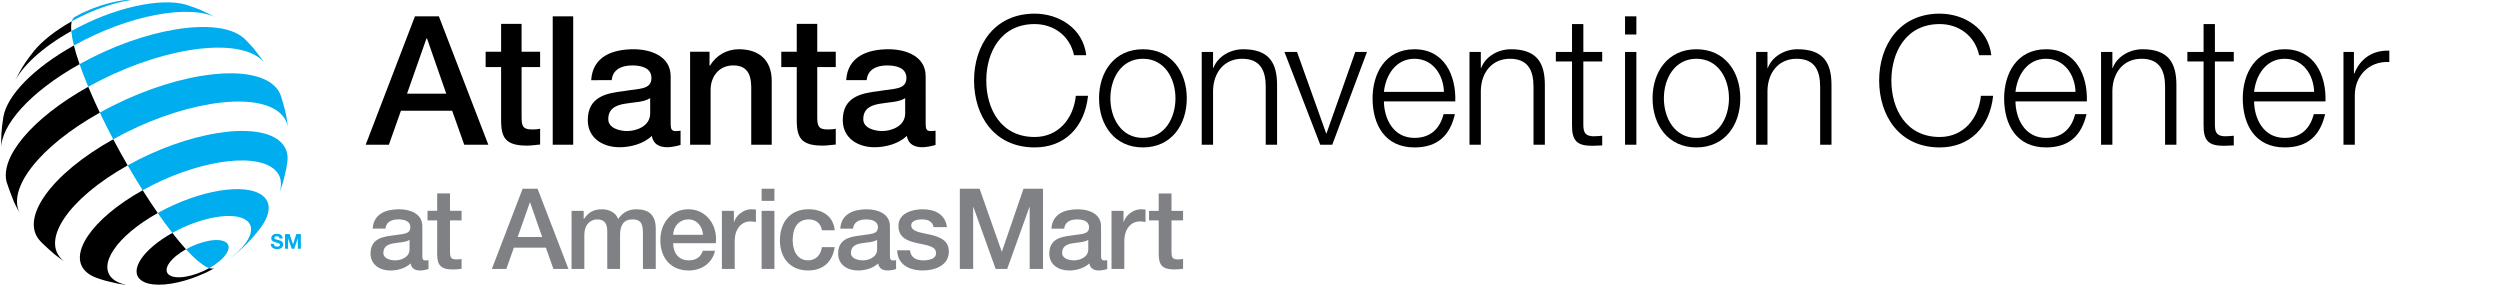 <?xml version="1.0" encoding="utf-8"?>
<!-- Generator: Adobe Illustrator 17.0.0, SVG Export Plug-In . SVG Version: 6.00 Build 0)  -->
<!DOCTYPE svg PUBLIC "-//W3C//DTD SVG 1.1//EN" "http://www.w3.org/Graphics/SVG/1.1/DTD/svg11.dtd">
<svg version="1.1" id="Layer_1" xmlns="http://www.w3.org/2000/svg" xmlns:xlink="http://www.w3.org/1999/xlink" x="0px" y="0px"
	 width="360px" height="41px" viewBox="-40.421 -2.432 360 41" enable-background="new -40.421 -2.432 360 41" xml:space="preserve"
	>
<g>
	<path fill="#00ADEE" d="M-13.642,33.462c2.287-1.283,4.889-1.706,5.82-0.962c0.925,0.755-0.176,2.398-2.464,3.675h-0.004
		c-0.365-0.12-0.806-0.376-1.322-0.783c-0.077-0.064-0.057-0.04-0.28-0.222C-12.432,34.717-13.021,34.138-13.642,33.462"/>
	<path fill="#00ADEE" d="M-17.707,28.243c5.945-3.318,12.715-4.431,15.124-2.485c1.282,1.04,1.071,2.734-0.305,4.598
		c-0.337,0.429-0.786,0.997-1.145,1.413c-0.892,0.966-0.927,1.006-1.503,1.537c-0.862,0.766-0.882,0.783-1.373,1.17
		c-0.846,0.621-0.846,0.621-1.297,0.917l-0.08,0.054c3.444-2.235,4.969-4.842,3.422-6.097c-1.712-1.383-6.52-0.594-10.74,1.759
		C-16.286,30.236-16.99,29.275-17.707,28.243"/>
	<path fill="#00ADEE" d="M-22.037,21.382c8.567-4.779,18.331-6.383,21.801-3.576c0.997,0.81,1.367,1.886,1.186,3.129l-0.137,0.852
		c-0.39,1.772-0.475,2.14-1.123,3.909c0.622-1.543,0.436-2.898-0.71-3.827c-3.008-2.429-11.445-1.042-18.854,3.095
		C-20.602,23.813-21.326,22.615-22.037,21.382"/>
	<path fill="#00ADEE" d="M-26.047,13.787C-16.271,8.327-5.135,6.5-1.172,9.706c0.594,0.479,0.992,1.045,1.207,1.679
		c0.606,2.026,0.67,2.235,0.915,3.821l0.109,0.925c-0.084-0.94-0.515-1.766-1.33-2.423c-3.796-3.076-14.476-1.323-23.849,3.914
		C-24.791,16.347-25.437,15.065-26.047,13.787"/>
	<path fill="#00ADEE" d="M-28.964,6.807C-19.72,1.645-9.19-0.082-5.443,2.949c0.095,0.075,0.182,0.152,0.266,0.232
		c0.374,0.394,0.886,0.906,1.246,1.315c0.574,0.712,1.305,1.686,1.821,2.437C-2.325,6.596-2.608,6.28-2.958,5.999
		c-3.941-3.189-15.028-1.371-24.758,4.065C-28.205,8.889-28.623,7.801-28.964,6.807"/>
	<path fill="#00ADEE" d="M-30.153,2.04c6.074-3.391,12.868-4.864,16.544-3.79c0.61,0.205,1.416,0.482,2.013,0.718
		c0.771,0.355,1.788,0.856,2.534,1.263C-12.86-1.951-21.843-0.315-29.78,4.117C-29.976,3.32-30.1,2.625-30.153,2.04"/>
	<path fill="#00ADEE" d="M-29.653-0.002c0.831-0.444,0.831-0.444,1.241-0.636c0.369-0.167,0.86-0.381,1.231-0.536
		c0.848-0.319,0.848-0.319,1.282-0.46c0.886-0.266,0.92-0.275,1.397-0.394c0.991-0.226,1.028-0.232,1.579-0.324
		c1.136-0.161,1.202-0.17,1.881-0.22c1.368-0.064,1.394-0.066,2.108-0.044c-3.011-0.089-7.267,1.081-11.15,3.253
		C-29.999,0.326-29.853,0.115-29.653-0.002"/>
	<path d="M-9.469,36.159c-0.367,0.195-0.862,0.449-1.235,0.637c-0.367,0.17-0.86,0.377-1.236,0.534
		c-0.832,0.314-0.847,0.321-1.282,0.457l-0.616,0.192c-2.741,0.786-5.192,0.813-6.311-0.097c-1.712-1.381,0.322-4.412,4.546-6.773
		c0.682,0.877,1.338,1.667,1.961,2.353c-2.284,1.276-3.389,2.919-2.465,3.667c0.93,0.748,3.534,0.322,5.818-0.953
		C-9.951,36.284-9.676,36.276-9.469,36.159"/>
	<path d="M-23.465,38.409c-1.747-0.397-1.892-0.43-3.011-0.817c-0.537-0.189-1.001-0.435-1.379-0.745
		c-3.003-2.423,0.57-7.748,7.981-11.887c0.725,1.153,1.453,2.249,2.168,3.283c-5.943,3.319-8.812,7.587-6.404,9.539
		c0.652,0.527,1.623,0.83,2.809,0.923C-21.949,38.632-22.821,38.537-23.465,38.409"/>
	<path d="M-32.59,34.171c-0.517-0.455-1.21-1.062-1.703-1.546l-0.321-0.334c-3.041-3.216,1.484-9.635,10.496-14.668
		c0.672,1.272,1.371,2.529,2.082,3.76c-8.571,4.787-12.702,10.942-9.228,13.75c0.121,0.1,0.251,0.192,0.387,0.282
		C-31.395,35.052-32.099,34.576-32.59,34.171"/>
	<path d="M-38.417,26.625c-0.335-0.825-0.753-1.932-1.028-2.775c-1.036-3.589,3.577-9.235,11.728-13.786
		c0.295,0.698,0.614,1.432,0.96,2.192c0.23,0.509,0.469,1.02,0.711,1.532C-34.837,18.7-39.532,24.87-37.507,28.399
		C-37.785,27.868-38.181,27.171-38.417,26.625"/>
	<path d="M-39.929,14.371l0.015-0.075c0.562-2.999,4.291-6.919,10.134-10.179c0.201,0.795,0.467,1.699,0.816,2.69
		c-7.135,3.985-11.42,8.853-11.28,12.257C-40.259,17.531-40.27,16.419-39.929,14.371"/>
	<path d="M-36.741,6.535c0.357-0.502,0.847-1.165,1.227-1.644c1.177-1.423,3.043-2.92,5.434-4.253
		c-0.102,0.349-0.125,0.82-0.071,1.403c-4.263,2.378-7.209,5.169-8.279,7.526C-37.822,8.333-37.454,7.587-36.741,6.535"/>
	<path fill="#00ADEE" d="M-0.94,32.87c0.025,0.049,0.057,0.09,0.1,0.124c0.044,0.025,0.094,0.051,0.15,0.065
		c0.056,0.015,0.116,0.02,0.177,0.02c0.042,0,0.086,0,0.135-0.009c0.047-0.007,0.09-0.02,0.131-0.04
		c0.042-0.016,0.076-0.046,0.105-0.079c0.027-0.036,0.042-0.079,0.042-0.13c0-0.059-0.02-0.107-0.056-0.141
		c-0.036-0.036-0.085-0.064-0.142-0.089c-0.06-0.024-0.129-0.045-0.202-0.06c-0.074-0.02-0.15-0.04-0.229-0.064
		c-0.077-0.017-0.155-0.04-0.23-0.069c-0.075-0.031-0.144-0.067-0.202-0.114c-0.059-0.045-0.106-0.101-0.141-0.167
		c-0.04-0.071-0.056-0.152-0.056-0.251c0-0.106,0.022-0.202,0.07-0.279c0.045-0.082,0.106-0.15,0.18-0.202
		c0.077-0.054,0.161-0.091,0.256-0.117c0.095-0.026,0.19-0.037,0.282-0.037c0.112,0,0.219,0.011,0.32,0.035
		c0.101,0.025,0.191,0.066,0.272,0.12c0.077,0.056,0.141,0.127,0.185,0.212c0.047,0.085,0.071,0.19,0.071,0.312H-0.17
		c-0.006-0.064-0.019-0.117-0.04-0.159c-0.024-0.04-0.054-0.074-0.091-0.096c-0.037-0.024-0.081-0.041-0.129-0.05
		c-0.049-0.009-0.102-0.014-0.16-0.014c-0.036,0-0.074,0.001-0.111,0.009c-0.036,0.009-0.071,0.025-0.101,0.044
		c-0.034,0.02-0.057,0.044-0.076,0.075c-0.019,0.027-0.03,0.065-0.03,0.111c0,0.041,0.009,0.077,0.022,0.1
		c0.016,0.026,0.049,0.051,0.094,0.071c0.047,0.025,0.111,0.044,0.194,0.065c0.081,0.024,0.189,0.052,0.321,0.084
		c0.041,0.007,0.092,0.024,0.164,0.044c0.07,0.02,0.14,0.051,0.21,0.097c0.067,0.045,0.129,0.107,0.179,0.184
		c0.051,0.075,0.075,0.17,0.075,0.291c0,0.094-0.017,0.185-0.056,0.269C0.258,33.116,0.2,33.189,0.126,33.25
		c-0.074,0.06-0.167,0.105-0.276,0.139c-0.109,0.035-0.235,0.051-0.38,0.051c-0.117,0-0.23-0.015-0.337-0.044
		c-0.11-0.029-0.207-0.072-0.291-0.134c-0.085-0.061-0.151-0.139-0.2-0.235c-0.05-0.092-0.074-0.207-0.071-0.339h0.451
		C-0.977,32.76-0.966,32.821-0.94,32.87"/>
</g>
<polygon fill="#00ADEE" points="1.28,31.277 1.773,32.73 1.782,32.73 2.248,31.277 2.903,31.277 2.903,33.39 2.468,33.39 
	2.468,31.89 2.462,31.89 1.943,33.39 1.585,33.39 1.066,31.908 1.061,31.908 1.061,33.39 0.624,33.39 0.624,31.277 "/>
<path d="M18.192,11.054h5.645l-2.77-7.948h-0.026h-0.052L18.192,11.054z M19.332-0.079h3.444l7.12,18.487h-3.469l-1.736-4.893
	h-7.379l-1.734,4.893h-3.34L19.332-0.079z"/>
<g>
	<path d="M29.511,5.022h2.228V1.008h2.95v4.014h2.668v2.2h-2.668v7.146c0,1.217,0.105,1.839,1.424,1.839
		c0.414,0,0.828,0,1.243-0.104v2.278c-0.647,0.051-1.27,0.155-1.917,0.155c-3.081,0-3.651-1.191-3.701-3.417V7.222h-2.228V5.022z"/>
</g>
<rect x="39.17" y="-0.079" width="2.951" height="18.487"/>
<g>
	<path d="M53.204,11.7c-0.906,0.596-2.33,0.57-3.625,0.803c-1.268,0.206-2.409,0.672-2.409,2.227c0,1.32,1.683,1.708,2.72,1.708
		c1.295,0,3.314-0.674,3.314-2.538V11.7z M56.155,15.43c0,0.725,0.155,1.01,0.698,1.01c0.181,0,0.415,0,0.726-0.051v2.044
		c-0.441,0.156-1.373,0.337-1.864,0.337c-1.191,0-2.046-0.415-2.279-1.631c-1.165,1.138-3.054,1.631-4.633,1.631
		c-2.408,0-4.583-1.295-4.583-3.91c0-3.34,2.667-3.884,5.152-4.168c2.124-0.387,4.014-0.155,4.014-1.891
		c0-1.527-1.579-1.811-2.77-1.811c-1.657,0-2.823,0.671-2.951,2.122H44.71c0.207-3.442,3.134-4.453,6.085-4.453
		c2.615,0,5.359,1.062,5.359,3.885C56.155,8.544,56.155,15.43,56.155,15.43z"/>
	<path d="M58.954,5.022h2.796V6.99l0.051,0.051c0.88-1.476,2.408-2.382,4.168-2.382c2.9,0,4.738,1.553,4.738,4.556v9.193h-2.951
		V9.992c-0.051-2.097-0.88-3.003-2.615-3.003c-1.968,0-3.235,1.553-3.235,3.521v7.897h-2.953V5.022z"/>
	<path d="M72.084,5.022h2.227V1.008h2.953v4.014h2.665v2.2h-2.665v7.146c0,1.217,0.102,1.839,1.423,1.839
		c0.414,0,0.828,0,1.242-0.104v2.278c-0.646,0.051-1.268,0.155-1.914,0.155c-3.081,0-3.651-1.191-3.704-3.417V7.222h-2.227V5.022z"
		/>
	<path d="M89.923,11.7c-0.907,0.596-2.33,0.57-3.625,0.803c-1.268,0.206-2.408,0.672-2.408,2.227c0,1.32,1.683,1.708,2.719,1.708
		c1.295,0,3.314-0.674,3.314-2.538V11.7z M92.875,15.43c0,0.725,0.156,1.01,0.698,1.01c0.182,0,0.415,0,0.726-0.051v2.044
		c-0.44,0.156-1.372,0.337-1.864,0.337c-1.191,0-2.046-0.415-2.278-1.631c-1.166,1.138-3.056,1.631-4.636,1.631
		c-2.407,0-4.583-1.295-4.583-3.91c0-3.34,2.668-3.884,5.154-4.168c2.122-0.387,4.012-0.155,4.012-1.891
		c0-1.527-1.579-1.811-2.77-1.811c-1.657,0-2.821,0.671-2.953,2.122h-2.95c0.206-3.442,3.133-4.453,6.084-4.453
		c2.615,0,5.359,1.062,5.359,3.885C92.875,8.544,92.875,15.43,92.875,15.43z"/>
	<path d="M114.238,5.514c-0.621-2.848-2.976-4.48-5.669-4.48c-4.894,0-6.965,4.092-6.965,8.13c0,4.04,2.07,8.131,6.965,8.131
		c3.417,0,5.592-2.642,5.929-5.93h1.759c-0.491,4.532-3.365,7.432-7.688,7.432c-5.827,0-8.726-4.583-8.726-9.633
		c0-5.048,2.899-9.63,8.726-9.63c3.495,0,6.965,2.097,7.43,5.98H114.238z"/>
	<path d="M119.473,11.727c0,2.848,1.553,5.697,4.687,5.697c3.133,0,4.686-2.849,4.686-5.697s-1.553-5.697-4.686-5.697
		C121.024,6.03,119.473,8.879,119.473,11.727 M130.475,11.727c0,3.832-2.227,7.069-6.316,7.069c-4.091,0-6.318-3.236-6.318-7.069
		c0-3.831,2.227-7.067,6.318-7.067C128.249,4.659,130.475,7.895,130.475,11.727"/>
	<path d="M132.628,5.048h1.632v2.304h0.051c0.597-1.606,2.382-2.693,4.273-2.693c3.754,0,4.893,1.968,4.893,5.153v8.596h-1.632
		v-8.337c0-2.305-0.753-4.04-3.393-4.04c-2.588,0-4.142,1.968-4.193,4.583v7.793h-1.632V5.048z"/>
</g>
<polygon points="144.54,5.048 146.351,5.048 150.546,16.776 150.596,16.776 154.741,5.048 156.423,5.048 151.426,18.407 
	149.691,18.407 "/>
<g>
	<path d="M167.509,10.794c-0.077-2.459-1.606-4.763-4.246-4.763c-2.668,0-4.141,2.33-4.4,4.763H167.509z M158.862,12.168
		c0.026,2.382,1.267,5.256,4.4,5.256c2.382,0,3.675-1.398,4.192-3.417h1.633c-0.701,3.03-2.46,4.791-5.825,4.791
		c-4.246,0-6.032-3.264-6.032-7.07c0-3.52,1.786-7.067,6.032-7.067c4.297,0,6.008,3.754,5.877,7.508H158.862z"/>
	<path d="M171.186,5.048h1.631v2.304h0.054c0.595-1.606,2.382-2.693,4.271-2.693c3.754,0,4.896,1.968,4.896,5.153v8.596h-1.633
		v-8.337c0-2.305-0.752-4.04-3.391-4.04c-2.588,0-4.142,1.968-4.196,4.583v7.793h-1.631L171.186,5.048L171.186,5.048z"/>
	<path d="M187.579,5.048h2.718V6.42h-2.718v9.01c0,1.061,0.154,1.683,1.321,1.761c0.465,0,0.932-0.026,1.397-0.077v1.398
		c-0.492,0-0.956,0.051-1.449,0.051c-2.173,0-2.925-0.725-2.898-3.004V6.42h-2.33V5.048h2.33V1.034h1.631v4.014H187.579z"/>
</g>
<path d="M193.585,5.048h1.631v13.36h-1.631V5.048z M193.585-0.079h1.631v2.615h-1.631V-0.079z"/>
<g>
	<path d="M199.178,11.727c0,2.848,1.554,5.697,4.686,5.697c3.134,0,4.688-2.849,4.688-5.697s-1.554-5.697-4.688-5.697
		C200.733,6.03,199.178,8.879,199.178,11.727 M210.183,11.727c0,3.832-2.224,7.069-6.319,7.069c-4.09,0-6.316-3.236-6.316-7.069
		c0-3.831,2.225-7.067,6.316-7.067C207.959,4.659,210.183,7.895,210.183,11.727"/>
	<path d="M212.465,5.048h1.631v2.304h0.052c0.595-1.606,2.382-2.693,4.272-2.693c3.754,0,4.893,1.968,4.893,5.153v8.596h-1.632
		v-8.337c0-2.305-0.751-4.04-3.391-4.04c-2.589,0-4.142,1.968-4.195,4.583v7.793h-1.631L212.465,5.048L212.465,5.048z"/>
	<path d="M244.573,5.514c-0.621-2.848-2.979-4.48-5.672-4.48c-4.891,0-6.964,4.092-6.964,8.13c0,4.04,2.073,8.131,6.964,8.131
		c3.418,0,5.595-2.642,5.93-5.93h1.761c-0.494,4.532-3.366,7.432-7.691,7.432c-5.825,0-8.723-4.583-8.723-9.633
		c0-5.048,2.898-9.63,8.723-9.63c3.495,0,6.964,2.097,7.43,5.98H244.573z"/>
	<path d="M258.454,10.794c-0.077-2.459-1.606-4.763-4.246-4.763c-2.668,0-4.143,2.33-4.4,4.763H258.454z M249.807,12.168
		c0.025,2.382,1.267,5.256,4.4,5.256c2.382,0,3.677-1.398,4.195-3.417h1.632c-0.7,3.03-2.462,4.791-5.827,4.791
		c-4.246,0-6.033-3.264-6.033-7.07c0-3.52,1.787-7.067,6.033-7.067c4.297,0,6.008,3.754,5.879,7.508H249.807z"/>
	<path d="M262.131,5.048h1.631v2.304h0.054c0.595-1.606,2.382-2.693,4.272-2.693c3.754,0,4.892,1.968,4.892,5.153v8.596h-1.631
		v-8.337c0-2.305-0.752-4.04-3.393-4.04c-2.589,0-4.141,1.968-4.195,4.583v7.793h-1.631V5.048L262.131,5.048z"/>
	<path d="M278.524,5.048h2.719V6.42h-2.719v9.01c0,1.061,0.155,1.683,1.32,1.761c0.467,0,0.932-0.026,1.399-0.077v1.398
		c-0.494,0-0.96,0.051-1.449,0.051c-2.174,0-2.926-0.725-2.899-3.004V6.42h-2.333V5.048h2.333V1.034h1.631v4.014H278.524z"/>
	<path d="M292.815,10.794c-0.077-2.459-1.602-4.763-4.245-4.763c-2.665,0-4.142,2.33-4.401,4.763H292.815z M284.168,12.168
		c0.026,2.382,1.268,5.256,4.401,5.256c2.382,0,3.677-1.398,4.195-3.417h1.631c-0.7,3.03-2.458,4.791-5.825,4.791
		c-4.246,0-6.032-3.264-6.032-7.07c0-3.52,1.786-7.067,6.032-7.067c4.298,0,6.008,3.754,5.879,7.508H284.168z"/>
	<path d="M297.041,5.048h1.502V8.18h0.051c0.827-2.149,2.64-3.417,5.047-3.314v1.631c-2.949-0.155-4.971,2.021-4.971,4.789v7.121
		h-1.631V5.048H297.041z"/>
</g>
<path fill="#7F8184" d="M34.125,31.699h3.525l-1.729-4.963h-0.015h-0.035L34.125,31.699z M34.836,24.746h2.153l4.443,11.546h-2.164
	l-1.082-3.058h-4.611l-1.082,3.058h-2.084L34.836,24.746z"/>
<g>
	<path fill="#7F8184" d="M41.885,27.931h1.744v1.166h0.047c0.551-0.827,1.245-1.393,2.574-1.393c1.018,0,1.972,0.437,2.343,1.393
		c0.612-0.857,1.404-1.393,2.62-1.393c1.763,0,2.796,0.776,2.796,2.816v5.772h-1.846v-4.882c0-1.327-0.077-2.249-1.518-2.249
		c-1.243,0-1.778,0.827-1.778,2.23v4.901h-1.842v-5.367c0-1.147-0.36-1.764-1.474-1.764c-0.95,0-1.827,0.776-1.827,2.165v4.966
		h-1.841L41.885,27.931L41.885,27.931z"/>
	<path fill="#7F8184" d="M60.812,31.377c-0.064-1.163-0.855-2.214-2.102-2.214c-1.276,0-2.149,0.966-2.198,2.214H60.812z
		 M56.512,32.586c0,1.311,0.712,2.474,2.249,2.474c1.066,0,1.713-0.469,2.035-1.389h1.749c-0.407,1.824-1.961,2.846-3.785,2.846
		c-2.62,0-4.092-1.828-4.092-4.398c0-2.379,1.552-4.417,4.041-4.417c2.637,0,4.253,2.378,3.946,4.883h-6.144V32.586z"/>
	<path fill="#7F8184" d="M63.532,27.931h1.731v1.618h0.032c0.211-0.888,1.311-1.847,2.44-1.847c0.421,0,0.536,0.034,0.696,0.051
		v1.777c-0.259-0.029-0.531-0.077-0.793-0.077c-1.26,0-2.26,1.018-2.26,2.859v3.98h-1.846
		C63.532,36.291,63.532,27.931,63.532,27.931z"/>
</g>
<path fill="#7F8184" d="M69.252,27.931h1.843v8.362h-1.843V27.931z M69.252,24.747h1.843v1.744h-1.843V24.747z"/>
<g>
	<path fill="#7F8184" d="M77.933,30.727c-0.145-1.017-0.886-1.566-1.907-1.566c-0.955,0-2.299,0.501-2.299,3.04
		c0,1.389,0.617,2.86,2.217,2.86c1.07,0,1.814-0.711,1.989-1.907h1.844c-0.339,2.165-1.683,3.361-3.834,3.361
		c-2.618,0-4.057-1.859-4.057-4.315c0-2.524,1.373-4.5,4.123-4.5c1.939,0,3.589,0.973,3.767,3.025H77.933z"/>
	<path fill="#7F8184" d="M85.884,32.105c-0.569,0.369-1.456,0.354-2.264,0.499c-0.792,0.13-1.506,0.419-1.506,1.392
		c0,0.82,1.056,1.065,1.699,1.065c0.81,0,2.07-0.417,2.07-1.582V32.105z M87.728,34.431c0,0.452,0.096,0.631,0.435,0.631
		c0.116,0,0.26,0,0.452-0.027v1.273c-0.274,0.099-0.857,0.21-1.162,0.21c-0.746,0-1.278-0.256-1.424-1.017
		c-0.727,0.707-1.909,1.017-2.895,1.017c-1.504,0-2.86-0.807-2.86-2.44c0-2.087,1.664-2.425,3.218-2.602
		c1.328-0.246,2.508-0.097,2.508-1.183c0-0.955-0.986-1.128-1.731-1.128c-1.035,0-1.766,0.42-1.846,1.327h-1.842
		c0.129-2.15,1.956-2.785,3.8-2.785c1.633,0,3.348,0.664,3.348,2.425V34.431z"/>
	<path fill="#7F8184" d="M90.619,33.606c0.1,1.065,0.91,1.454,1.893,1.454c0.693,0,1.908-0.144,1.861-1.1
		c-0.05-0.97-1.392-1.08-2.735-1.389c-1.357-0.291-2.684-0.778-2.684-2.473c0-1.829,1.976-2.397,3.495-2.397
		c1.711,0,3.266,0.71,3.492,2.573h-1.924c-0.164-0.871-0.888-1.115-1.699-1.115c-0.532,0-1.521,0.129-1.521,0.853
		c0,0.911,1.359,1.04,2.717,1.343c1.342,0.307,2.7,0.792,2.7,2.443c0,1.991-2.002,2.715-3.732,2.715c-2.1,0-3.67-0.938-3.704-2.909
		C88.778,33.606,90.619,33.606,90.619,33.606z"/>
</g>
<polygon fill="#7F8184" points="97.795,24.746 100.641,24.746 103.823,33.785 103.857,33.785 106.963,24.746 109.774,24.746 
	109.774,36.294 107.851,36.294 107.851,27.381 107.816,27.381 104.615,36.294 102.954,36.294 99.75,27.381 99.715,27.381 
	99.715,36.294 97.795,36.294 "/>
<g>
	<path fill="#7F8184" d="M116.29,32.105c-0.566,0.369-1.456,0.354-2.264,0.499c-0.791,0.13-1.503,0.419-1.503,1.392
		c0,0.82,1.05,1.065,1.696,1.065c0.812,0,2.072-0.417,2.072-1.582V32.105z M118.132,34.431c0,0.452,0.099,0.631,0.437,0.631
		c0.114,0,0.261,0,0.451-0.027v1.273c-0.274,0.099-0.856,0.21-1.162,0.21c-0.743,0-1.276-0.256-1.418-1.017
		c-0.732,0.707-1.914,1.017-2.898,1.017c-1.509,0-2.864-0.807-2.864-2.44c0-2.087,1.668-2.425,3.22-2.602
		c1.325-0.246,2.503-0.097,2.503-1.183c0-0.955-0.981-1.128-1.727-1.128c-1.037,0-1.763,0.42-1.847,1.327h-1.841
		c0.127-2.15,1.956-2.785,3.8-2.785c1.634,0,3.345,0.664,3.345,2.425V34.431z"/>
	<path fill="#7F8184" d="M119.636,27.931h1.732v1.618h0.032c0.21-0.888,1.311-1.847,2.438-1.847c0.42,0,0.539,0.034,0.696,0.051
		v1.777c-0.257-0.029-0.531-0.077-0.791-0.077c-1.258,0-2.263,1.018-2.263,2.859v3.98h-1.844L119.636,27.931L119.636,27.931z"/>
	<path fill="#7F8184" d="M125.041,27.931h1.392v-2.507h1.841v2.507h1.667v1.373h-1.667v4.465c0,0.757,0.067,1.15,0.891,1.15
		c0.26,0,0.517,0,0.776-0.064v1.419c-0.404,0.031-0.791,0.099-1.197,0.099c-1.924,0-2.274-0.745-2.31-2.138v-4.931h-1.392
		L125.041,27.931L125.041,27.931z"/>
	<path fill="#7F8184" d="M18.553,32.103c-0.566,0.372-1.457,0.356-2.267,0.502c-0.791,0.13-1.504,0.42-1.504,1.389
		c0,0.827,1.052,1.067,1.699,1.067c0.81,0,2.072-0.42,2.072-1.584C18.553,33.477,18.553,32.103,18.553,32.103z M20.396,34.434
		c0,0.452,0.097,0.63,0.437,0.63c0.112,0,0.259,0,0.452-0.031v1.278c-0.275,0.097-0.857,0.21-1.165,0.21
		c-0.745,0-1.278-0.259-1.424-1.018c-0.727,0.712-1.909,1.018-2.896,1.018c-1.504,0-2.864-0.807-2.864-2.443
		c0-2.087,1.667-2.428,3.221-2.607c1.326-0.241,2.507-0.095,2.507-1.181c0-0.955-0.987-1.132-1.731-1.132
		c-1.036,0-1.764,0.42-1.846,1.327h-1.844c0.13-2.153,1.958-2.784,3.804-2.784c1.634,0,3.349,0.664,3.349,2.428
		C20.396,30.13,20.396,34.434,20.396,34.434z"/>
	<path fill="#7F8184" d="M21.142,27.928h1.392v-2.507h1.844v2.507h1.667v1.377h-1.667v4.467c0,0.76,0.065,1.148,0.89,1.148
		c0.259,0,0.519,0,0.777-0.066v1.426c-0.404,0.031-0.793,0.096-1.198,0.096c-1.926,0-2.28-0.746-2.313-2.135v-4.936h-1.392
		C21.142,29.305,21.142,27.928,21.142,27.928z"/>
</g>
</svg>
